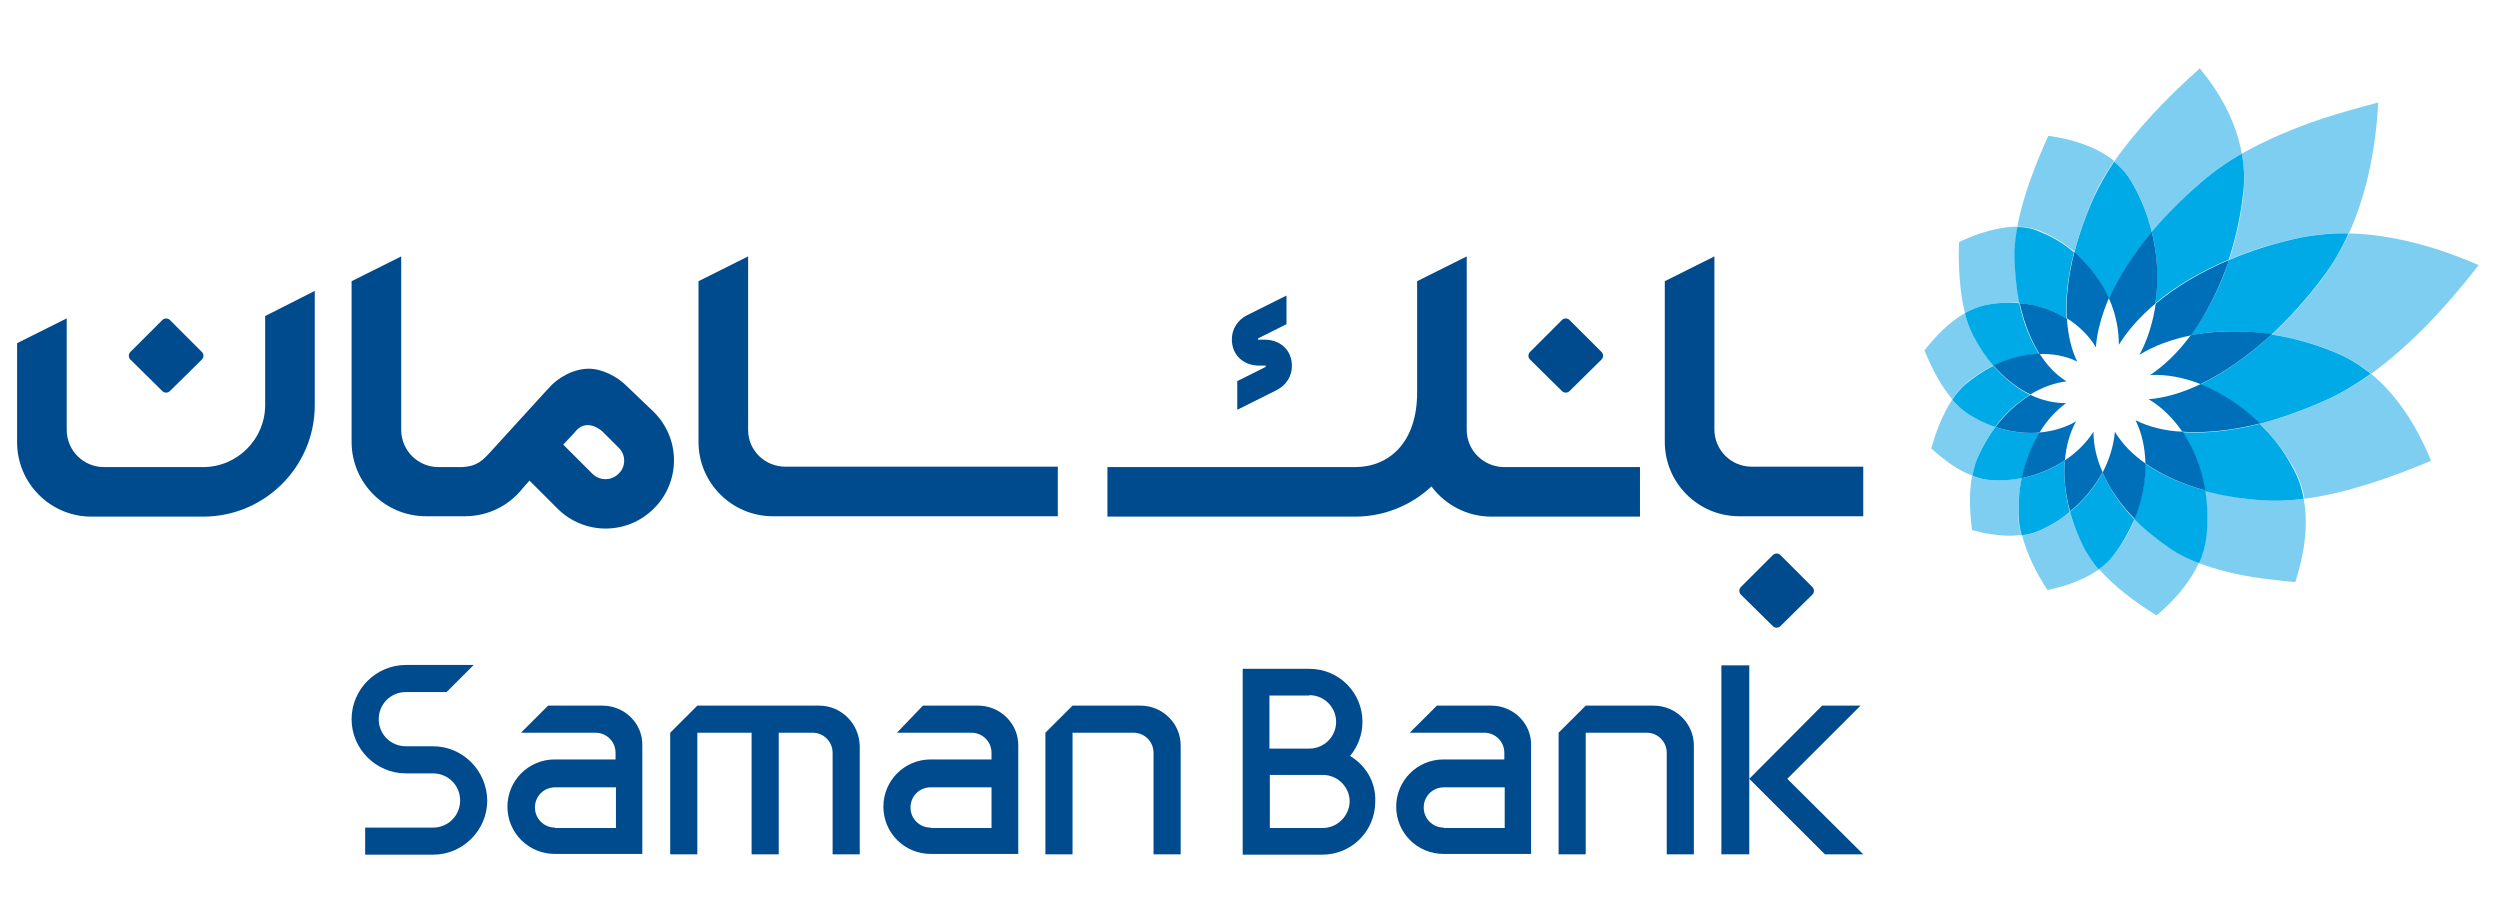 <svg width="130" height="48" viewBox="0 0 130 48" fill="none" xmlns="http://www.w3.org/2000/svg">
<path d="M106.509 7.062C105.787 8.671 105.168 10.321 104.9 11.786C105.312 11.786 105.725 11.868 106.096 12.013C106.735 12.281 107.334 12.652 107.87 13.085C108.097 12.198 108.427 11.229 108.881 10.218C109.149 9.599 109.52 8.98 109.933 8.362C108.963 7.598 107.705 7.227 106.509 7.062Z" fill="#7DCEF1"/>
<path d="M111.005 26.988C110.757 27.606 110.407 28.205 109.994 28.762C109.747 29.071 109.458 29.36 109.148 29.587C109.912 30.474 111.005 31.299 112.139 32C113.006 31.278 113.851 30.35 114.346 29.257C113.81 29.05 113.315 28.803 112.861 28.514C112.139 28.04 111.521 27.524 111.005 26.988Z" fill="#7DCEF1"/>
<path d="M102.981 12.136C102.589 12.26 102.218 12.425 101.867 12.59C101.826 13.89 101.909 15.21 102.177 16.282C102.507 16.097 102.858 15.952 103.208 15.87C103.806 15.746 104.425 15.705 105.023 15.746C104.879 15.045 104.776 14.24 104.776 13.395C104.776 12.879 104.817 12.343 104.92 11.786C104.281 11.786 103.621 11.93 102.981 12.136Z" fill="#7DCEF1"/>
<path d="M114.656 25.503C114.78 26.266 114.821 27.07 114.718 27.895C114.656 28.37 114.532 28.823 114.326 29.277C115.193 29.607 116.183 29.855 117.235 30.02C117.915 30.123 118.637 30.205 119.359 30.267C119.792 28.906 120.06 27.38 119.792 25.936C119.029 26.039 118.307 26.059 117.626 26.018C116.554 25.936 115.543 25.75 114.656 25.503Z" fill="#7DCEF1"/>
<path d="M102.177 16.282C101.372 16.736 100.651 17.479 100.073 18.221C100.444 19.149 100.939 20.078 101.517 20.758C101.723 20.449 101.95 20.181 102.218 19.954C102.672 19.562 103.167 19.253 103.662 19.005C103.27 18.551 102.92 18.036 102.61 17.437C102.424 17.107 102.301 16.715 102.177 16.282Z" fill="#7DCEF1"/>
<path d="M123.299 19.438C122.556 19.974 121.793 20.428 121.03 20.779C119.792 21.336 118.616 21.748 117.523 22.037C118.183 22.697 118.761 23.44 119.256 24.306C119.545 24.822 119.73 25.379 119.833 25.936C121.855 25.668 124.144 24.925 126.413 23.956C125.733 22.285 124.722 20.614 123.299 19.438Z" fill="#7DCEF1"/>
<path d="M101.517 20.779C101.022 21.521 100.671 22.45 100.424 23.316C101.063 23.894 101.785 24.451 102.569 24.739C102.631 24.368 102.734 24.038 102.878 23.708C103.126 23.151 103.414 22.656 103.765 22.202C103.27 22.037 102.775 21.79 102.301 21.48C102.012 21.295 101.744 21.047 101.517 20.779Z" fill="#7DCEF1"/>
<path d="M122.144 12.136C121.773 12.941 121.319 13.725 120.803 14.426C119.958 15.56 119.05 16.55 118.142 17.396C119.236 17.561 120.349 17.87 121.443 18.324C122.123 18.593 122.742 18.984 123.299 19.438C125.3 17.994 127.198 15.973 128.889 13.786C126.764 12.858 124.454 12.198 122.144 12.136Z" fill="#7DCEF1"/>
<path d="M107.643 26.616C107.189 26.988 106.673 27.318 106.137 27.565C105.828 27.71 105.498 27.792 105.147 27.833C105.394 28.803 105.89 29.793 106.467 30.68C107.375 30.494 108.365 30.164 109.169 29.587C108.86 29.236 108.612 28.885 108.427 28.494C108.055 27.875 107.808 27.235 107.643 26.616Z" fill="#7DCEF1"/>
<path d="M105.126 24.863C104.59 24.966 104.054 25.008 103.497 24.966C103.187 24.946 102.857 24.863 102.548 24.739C102.383 25.626 102.424 26.637 102.548 27.565C102.857 27.648 103.187 27.73 103.497 27.771C104.033 27.854 104.59 27.895 105.106 27.813C105.003 27.442 104.941 27.05 104.941 26.678C104.961 26.059 105.023 25.441 105.126 24.863Z" fill="#7DCEF1"/>
<path d="M114.388 3.556C112.655 5.103 111.067 6.773 109.933 8.403C110.325 8.733 110.655 9.104 110.923 9.579C111.356 10.362 111.686 11.188 111.892 12.054C112.614 11.188 113.48 10.321 114.491 9.455C115.11 8.919 115.811 8.423 116.574 7.99C116.265 6.258 115.378 4.752 114.388 3.556Z" fill="#7DCEF1"/>
<path d="M120.679 6.196C119.215 6.691 117.812 7.289 116.574 7.99C116.698 8.671 116.739 9.372 116.657 10.094C116.533 11.291 116.265 12.446 115.914 13.498C117.028 13.023 118.245 12.631 119.586 12.363C120.411 12.178 121.277 12.116 122.144 12.136C123.113 9.991 123.546 7.598 123.67 5.329C122.659 5.598 121.669 5.866 120.679 6.196Z" fill="#7DCEF1"/>
<path d="M111.541 24.1C111.562 25.049 111.376 26.039 110.984 26.988C111.5 27.524 112.139 28.04 112.861 28.535C113.295 28.823 113.79 29.071 114.347 29.277C114.553 28.844 114.677 28.37 114.738 27.895C114.821 27.091 114.8 26.286 114.677 25.503C113.418 25.172 112.366 24.677 111.541 24.1Z" fill="#00AAE7"/>
<path d="M104.9 11.806C104.797 12.363 104.735 12.92 104.755 13.415C104.776 14.261 104.859 15.045 105.003 15.767C105.911 15.849 106.756 16.117 107.458 16.571C107.396 15.56 107.519 14.385 107.849 13.126C107.334 12.673 106.736 12.322 106.076 12.054C105.725 11.889 105.333 11.806 104.9 11.806Z" fill="#00AAE7"/>
<path d="M103.208 15.87C102.858 15.952 102.507 16.097 102.177 16.282C102.28 16.715 102.425 17.108 102.61 17.458C102.92 18.056 103.27 18.572 103.662 19.026C104.281 18.716 104.92 18.531 105.56 18.448C105.725 18.428 105.869 18.407 106.034 18.407C105.58 17.685 105.209 16.798 105.003 15.767C104.425 15.705 103.807 15.746 103.208 15.87Z" fill="#00AAE7"/>
<path d="M117.503 22.037C116.286 22.347 115.172 22.491 114.161 22.491C113.914 22.491 113.687 22.491 113.46 22.47C114.038 23.337 114.45 24.368 114.636 25.523C115.523 25.771 116.533 25.936 117.627 26.018C118.307 26.059 119.029 26.039 119.792 25.936C119.689 25.358 119.504 24.801 119.215 24.306C118.761 23.44 118.163 22.677 117.503 22.037Z" fill="#00AAE7"/>
<path d="M103.662 19.026C103.147 19.273 102.672 19.603 102.218 19.974C101.95 20.201 101.723 20.47 101.517 20.779C101.744 21.047 102.012 21.295 102.28 21.48C102.755 21.79 103.25 22.037 103.745 22.202C104.26 21.501 104.879 20.944 105.56 20.532C104.879 20.201 104.24 19.686 103.662 19.026Z" fill="#00AAE7"/>
<path d="M118.122 17.396C116.863 18.551 115.605 19.418 114.409 19.995C115.481 20.428 116.554 21.109 117.503 22.037C118.596 21.748 119.772 21.336 121.009 20.779C121.772 20.428 122.536 19.974 123.278 19.438C122.721 18.984 122.103 18.593 121.422 18.324C120.329 17.871 119.215 17.561 118.122 17.396Z" fill="#00AAE7"/>
<path d="M109.334 24.574C108.922 25.337 108.344 26.039 107.643 26.616C107.808 27.235 108.056 27.875 108.386 28.514C108.592 28.885 108.839 29.257 109.128 29.607C109.458 29.38 109.747 29.092 109.974 28.782C110.386 28.225 110.716 27.627 110.985 27.008C110.242 26.224 109.685 25.399 109.334 24.574Z" fill="#00AAE7"/>
<path d="M107.375 23.935C106.715 24.389 105.952 24.698 105.127 24.863C105.003 25.441 104.962 26.059 104.962 26.699C104.962 27.07 105.024 27.462 105.127 27.833C105.477 27.792 105.807 27.71 106.117 27.565C106.653 27.318 107.169 27.008 107.623 26.616C107.396 25.688 107.293 24.781 107.375 23.935Z" fill="#00AAE7"/>
<path d="M103.765 22.202C103.415 22.656 103.126 23.172 102.878 23.708C102.734 24.017 102.631 24.368 102.569 24.739C102.878 24.863 103.209 24.946 103.518 24.966C104.075 25.008 104.611 24.966 105.147 24.863C105.333 23.997 105.642 23.172 106.076 22.491C105.931 22.512 105.766 22.512 105.622 22.512C104.982 22.512 104.364 22.409 103.765 22.202Z" fill="#00AAE7"/>
<path d="M109.933 8.403C109.52 9.022 109.17 9.64 108.881 10.259C108.427 11.27 108.097 12.219 107.87 13.126C108.654 13.787 109.273 14.632 109.665 15.54C110.139 14.447 110.902 13.271 111.892 12.074C111.686 11.208 111.356 10.362 110.923 9.599C110.655 9.104 110.325 8.733 109.933 8.403Z" fill="#00AAE7"/>
<path d="M116.575 7.99C115.811 8.423 115.11 8.919 114.491 9.455C113.481 10.321 112.614 11.188 111.892 12.054C112.202 13.312 112.243 14.591 112.078 15.767C113.089 14.921 114.388 14.137 115.894 13.498C116.245 12.425 116.513 11.27 116.637 10.094C116.74 9.372 116.698 8.671 116.575 7.99Z" fill="#00AAE7"/>
<path d="M119.586 12.363C118.245 12.652 117.008 13.044 115.914 13.518C115.419 15.024 114.718 16.365 113.914 17.438C114.161 17.396 114.409 17.355 114.656 17.314C115.729 17.19 116.904 17.19 118.121 17.396C119.029 16.55 119.937 15.56 120.782 14.426C121.319 13.725 121.752 12.961 122.123 12.136C121.277 12.116 120.432 12.198 119.586 12.363Z" fill="#00AAE7"/>
<path d="M105.024 15.767C105.251 16.798 105.601 17.685 106.055 18.407C106.756 18.386 107.416 18.51 108.015 18.799C107.705 18.18 107.54 17.417 107.478 16.571C106.756 16.117 105.911 15.829 105.024 15.767Z" fill="#006FBA"/>
<path d="M111.047 21.852C111.377 22.512 111.542 23.275 111.563 24.1C112.388 24.677 113.44 25.172 114.677 25.503C114.492 24.368 114.079 23.316 113.501 22.45C112.532 22.409 111.707 22.182 111.047 21.852Z" fill="#006FBA"/>
<path d="M105.56 18.427C104.921 18.51 104.281 18.696 103.662 19.005C104.24 19.665 104.879 20.181 105.581 20.511C106.179 20.14 106.818 19.913 107.458 19.83C106.921 19.5 106.447 19.005 106.055 18.386C105.89 18.407 105.725 18.407 105.56 18.427Z" fill="#006FBA"/>
<path d="M114.43 19.974C113.481 20.428 112.573 20.696 111.728 20.758C112.388 21.15 112.986 21.728 113.481 22.45C113.708 22.47 113.935 22.47 114.182 22.47C115.172 22.47 116.307 22.326 117.524 22.017C116.575 21.088 115.502 20.408 114.43 19.974Z" fill="#006FBA"/>
<path d="M109.974 22.45C109.913 23.172 109.686 23.894 109.335 24.574C109.686 25.399 110.263 26.224 111.006 26.988C111.398 26.039 111.583 25.049 111.563 24.1C110.882 23.625 110.346 23.069 109.974 22.45Z" fill="#006FBA"/>
<path d="M108.861 22.45C108.489 23.027 107.974 23.543 107.375 23.935C107.293 24.781 107.396 25.688 107.644 26.596C108.345 26.018 108.922 25.317 109.335 24.554C109.026 23.873 108.861 23.151 108.861 22.45Z" fill="#006FBA"/>
<path d="M107.953 21.913C107.375 22.243 106.736 22.429 106.055 22.491C105.622 23.172 105.313 23.997 105.127 24.863C105.931 24.698 106.695 24.389 107.375 23.935C107.437 23.213 107.623 22.512 107.953 21.913Z" fill="#006FBA"/>
<path d="M105.581 20.532C104.9 20.944 104.281 21.522 103.766 22.202C104.384 22.409 105.003 22.512 105.601 22.512C105.746 22.512 105.911 22.512 106.055 22.491C106.426 21.872 106.901 21.357 107.437 20.965C106.818 20.965 106.179 20.82 105.581 20.532Z" fill="#006FBA"/>
<path d="M107.87 13.106C107.54 14.364 107.417 15.54 107.479 16.55C108.097 16.942 108.634 17.458 108.984 18.056C109.046 17.272 109.273 16.406 109.665 15.498C109.273 14.611 108.654 13.787 107.87 13.106Z" fill="#006FBA"/>
<path d="M111.892 12.054C110.902 13.25 110.139 14.426 109.665 15.519C110.015 16.303 110.18 17.107 110.18 17.933C110.634 17.19 111.274 16.468 112.078 15.787C112.264 14.591 112.202 13.312 111.892 12.054Z" fill="#006FBA"/>
<path d="M115.915 13.518C114.389 14.158 113.11 14.942 112.099 15.787C111.955 16.777 111.666 17.685 111.253 18.448C112.017 17.974 112.924 17.644 113.935 17.437C114.719 16.365 115.399 15.024 115.915 13.518Z" fill="#006FBA"/>
<path d="M114.657 17.314C114.409 17.355 114.162 17.376 113.914 17.437C113.275 18.304 112.553 19.005 111.81 19.5C112.656 19.459 113.543 19.624 114.43 19.974C115.626 19.397 116.884 18.531 118.143 17.376C116.905 17.19 115.729 17.19 114.657 17.314Z" fill="#006FBA"/>
<path d="M32.573 20.059C32.109 19.596 31.323 19.173 30.618 19.173C29.832 19.173 28.985 19.636 28.522 20.2L28.421 20.301L25.539 23.462C25.096 23.945 24.813 24.247 24.047 24.288H22.798C21.73 24.288 20.863 23.422 20.863 22.355V19.354V13.333L18.283 14.622V22.979C18.283 25.113 20.016 26.845 22.153 26.845H24.168C25.398 26.845 26.486 26.281 27.192 25.375L27.534 24.992L28.985 26.442C30.376 27.832 32.613 27.832 34.004 26.442C35.395 25.053 35.395 22.818 34.004 21.428L32.573 20.059ZM32.17 24.63C31.787 25.013 31.182 25.013 30.799 24.63L29.288 23.12C29.288 23.12 30.013 22.355 29.993 22.355C30.598 21.75 31.323 22.435 31.323 22.435L32.17 23.281C32.553 23.643 32.553 24.267 32.17 24.63Z" fill="#004B8D"/>
<path d="M38.902 22.355V19.354V13.333L36.322 14.622V22.979C36.322 25.113 38.055 26.845 40.192 26.845H55.006V24.267H40.837C39.769 24.267 38.902 23.422 38.902 22.355Z" fill="#004B8D"/>
<path d="M91.084 24.267C90.016 24.267 89.149 23.402 89.149 22.334V19.334V13.333L86.569 14.622V22.979C86.569 25.113 88.303 26.845 90.439 26.845H96.889V24.267H91.084Z" fill="#004B8D"/>
<path d="M13.788 19.777V21.066C13.788 22.838 12.337 24.288 10.563 24.288H5.404C4.335 24.288 3.469 23.422 3.469 22.355V19.153V16.555L0.889 17.844V22.999C0.889 25.133 2.622 26.865 4.759 26.865H10.563C13.768 26.865 16.368 24.267 16.368 21.066V15.126L13.788 16.434V19.777Z" fill="#004B8D"/>
<path d="M65.406 19.012H65.769C65.789 19.012 65.83 19.012 65.83 19.032C65.83 19.052 65.83 19.052 65.789 19.092L64.338 19.817V21.308L66.394 20.28C66.878 20.039 67.18 19.556 67.18 19.032C67.18 18.247 66.636 17.703 65.83 17.663H65.467C65.447 17.663 65.406 17.663 65.406 17.643C65.406 17.622 65.406 17.622 65.447 17.582L66.898 16.857V15.367L64.842 16.394C64.358 16.636 64.056 17.119 64.056 17.643C64.056 18.428 64.6 18.972 65.406 19.012Z" fill="#004B8D"/>
<path d="M81.228 20.341C81.329 20.442 81.51 20.442 81.611 20.341L83.284 18.69C83.385 18.589 83.385 18.408 83.284 18.307L81.611 16.636C81.51 16.535 81.329 16.535 81.228 16.636L79.555 18.307C79.454 18.408 79.454 18.589 79.555 18.69L81.228 20.341Z" fill="#004B8D"/>
<path d="M76.27 22.355V20.421V13.333L73.69 14.622V20.421C73.69 22.999 72.239 24.288 70.465 24.288H57.586V26.865H70.465C71.997 26.865 73.408 26.261 74.436 25.294C75.141 26.241 76.27 26.865 77.56 26.865H85.279V24.288H78.185C77.137 24.267 76.27 23.422 76.27 22.355Z" fill="#004B8D"/>
<path d="M92.193 32.564C92.294 32.664 92.475 32.664 92.576 32.564L94.249 30.913C94.349 30.812 94.349 30.631 94.249 30.53L92.576 28.859C92.475 28.758 92.294 28.758 92.193 28.859L90.52 30.53C90.419 30.631 90.419 30.812 90.52 30.913L92.193 32.564Z" fill="#004B8D"/>
<path d="M8.447 20.341C8.548 20.442 8.729 20.442 8.83 20.341L10.503 18.69C10.604 18.589 10.604 18.408 10.503 18.307L8.83 16.636C8.729 16.535 8.548 16.535 8.447 16.636L6.774 18.307C6.674 18.408 6.674 18.589 6.774 18.69L8.447 20.341Z" fill="#004B8D"/>
<path d="M77.54 36.692H74.718L73.307 38.101H77.177C77.761 38.101 78.225 38.565 78.225 39.148V39.491H75.061C73.69 39.491 72.602 40.598 72.602 41.947C72.602 43.317 73.71 44.404 75.061 44.404H78.225H79.273H79.616V38.786C79.656 37.638 78.709 36.692 77.54 36.692ZM75.081 43.035C74.496 43.035 74.033 42.572 74.033 41.988C74.033 41.404 74.496 40.941 75.081 40.941H78.245V43.055H75.081V43.035Z" fill="#004B8D"/>
<path d="M85.985 36.692H82.458L81.047 38.101V44.424H82.458V38.101H85.622C86.207 38.101 86.67 38.565 86.67 39.148V44.424H88.081V38.806C88.101 37.638 87.154 36.692 85.985 36.692Z" fill="#004B8D"/>
<path d="M59.299 36.692H55.772L54.361 38.101V44.424H55.772V38.101H58.936C59.521 38.101 59.984 38.565 59.984 39.148V44.424H61.395V38.806C61.416 37.638 60.468 36.692 59.299 36.692Z" fill="#004B8D"/>
<path d="M42.59 36.692H36.261L34.851 38.101V44.424H36.261V38.101H39.083V44.424H40.494V38.101H42.248C42.832 38.101 43.296 38.565 43.296 39.148V44.424H44.707V38.806C44.686 37.638 43.759 36.692 42.59 36.692Z" fill="#004B8D"/>
<path d="M90.963 34.598H89.512V44.424H90.963V40.498V34.598Z" fill="#004B8D"/>
<path d="M31.324 36.692H28.502L27.091 38.101H30.961C31.545 38.101 32.009 38.565 32.009 39.148V39.491H28.845C27.474 39.491 26.386 40.598 26.386 41.947C26.386 43.317 27.494 44.404 28.845 44.404H32.009H33.057H33.4V38.786C33.44 37.638 32.493 36.692 31.324 36.692ZM28.865 43.035C28.28 43.035 27.817 42.572 27.817 41.988C27.817 41.404 28.28 40.941 28.865 40.941H32.029V43.055H28.865V43.035Z" fill="#004B8D"/>
<path d="M50.854 36.692H47.992L46.642 38.101H50.511C51.096 38.101 51.559 38.565 51.559 39.148V39.491H48.395C47.024 39.491 45.936 40.598 45.936 41.947C45.936 43.317 47.045 44.404 48.395 44.404H51.559H52.608H52.95V38.786C52.97 37.638 52.023 36.692 50.854 36.692ZM48.395 43.035C47.81 43.035 47.347 42.572 47.347 41.988C47.347 41.404 47.81 40.941 48.395 40.941H51.559V43.055H48.395V43.035Z" fill="#004B8D"/>
<path d="M22.516 38.806H21.105C20.319 38.806 19.694 38.182 19.694 37.397C19.694 36.611 20.319 35.987 21.105 35.987H23.221L24.632 34.578H21.105C19.553 34.578 18.283 35.846 18.283 37.397C18.283 38.947 19.553 40.216 21.105 40.216H22.516C23.302 40.216 23.927 40.84 23.927 41.625C23.927 42.411 23.302 43.035 22.516 43.035H18.988V44.444H22.516C24.067 44.444 25.337 43.176 25.337 41.625C25.317 40.075 24.067 38.806 22.516 38.806Z" fill="#004B8D"/>
<path d="M92.938 40.498L96.748 36.692H94.752L90.963 40.498L94.893 44.424H96.889L92.938 40.498Z" fill="#004B8D"/>
<path d="M70.203 39.31C70.606 38.826 70.848 38.202 70.848 37.538C70.848 36.007 69.619 34.779 68.087 34.779H66.011H64.62V44.444H65.305H65.991H68.752C70.284 44.444 71.513 43.216 71.513 41.686C71.554 40.659 71.009 39.793 70.203 39.31ZM68.087 36.148C68.853 36.148 69.478 36.772 69.478 37.538C69.478 38.303 68.853 38.927 68.087 38.927H66.011V36.168H68.087V36.148ZM68.792 43.055H66.031V40.296H68.792C69.558 40.296 70.183 40.92 70.183 41.686C70.163 42.431 69.538 43.055 68.792 43.055Z" fill="#004B8D"/>
</svg>
